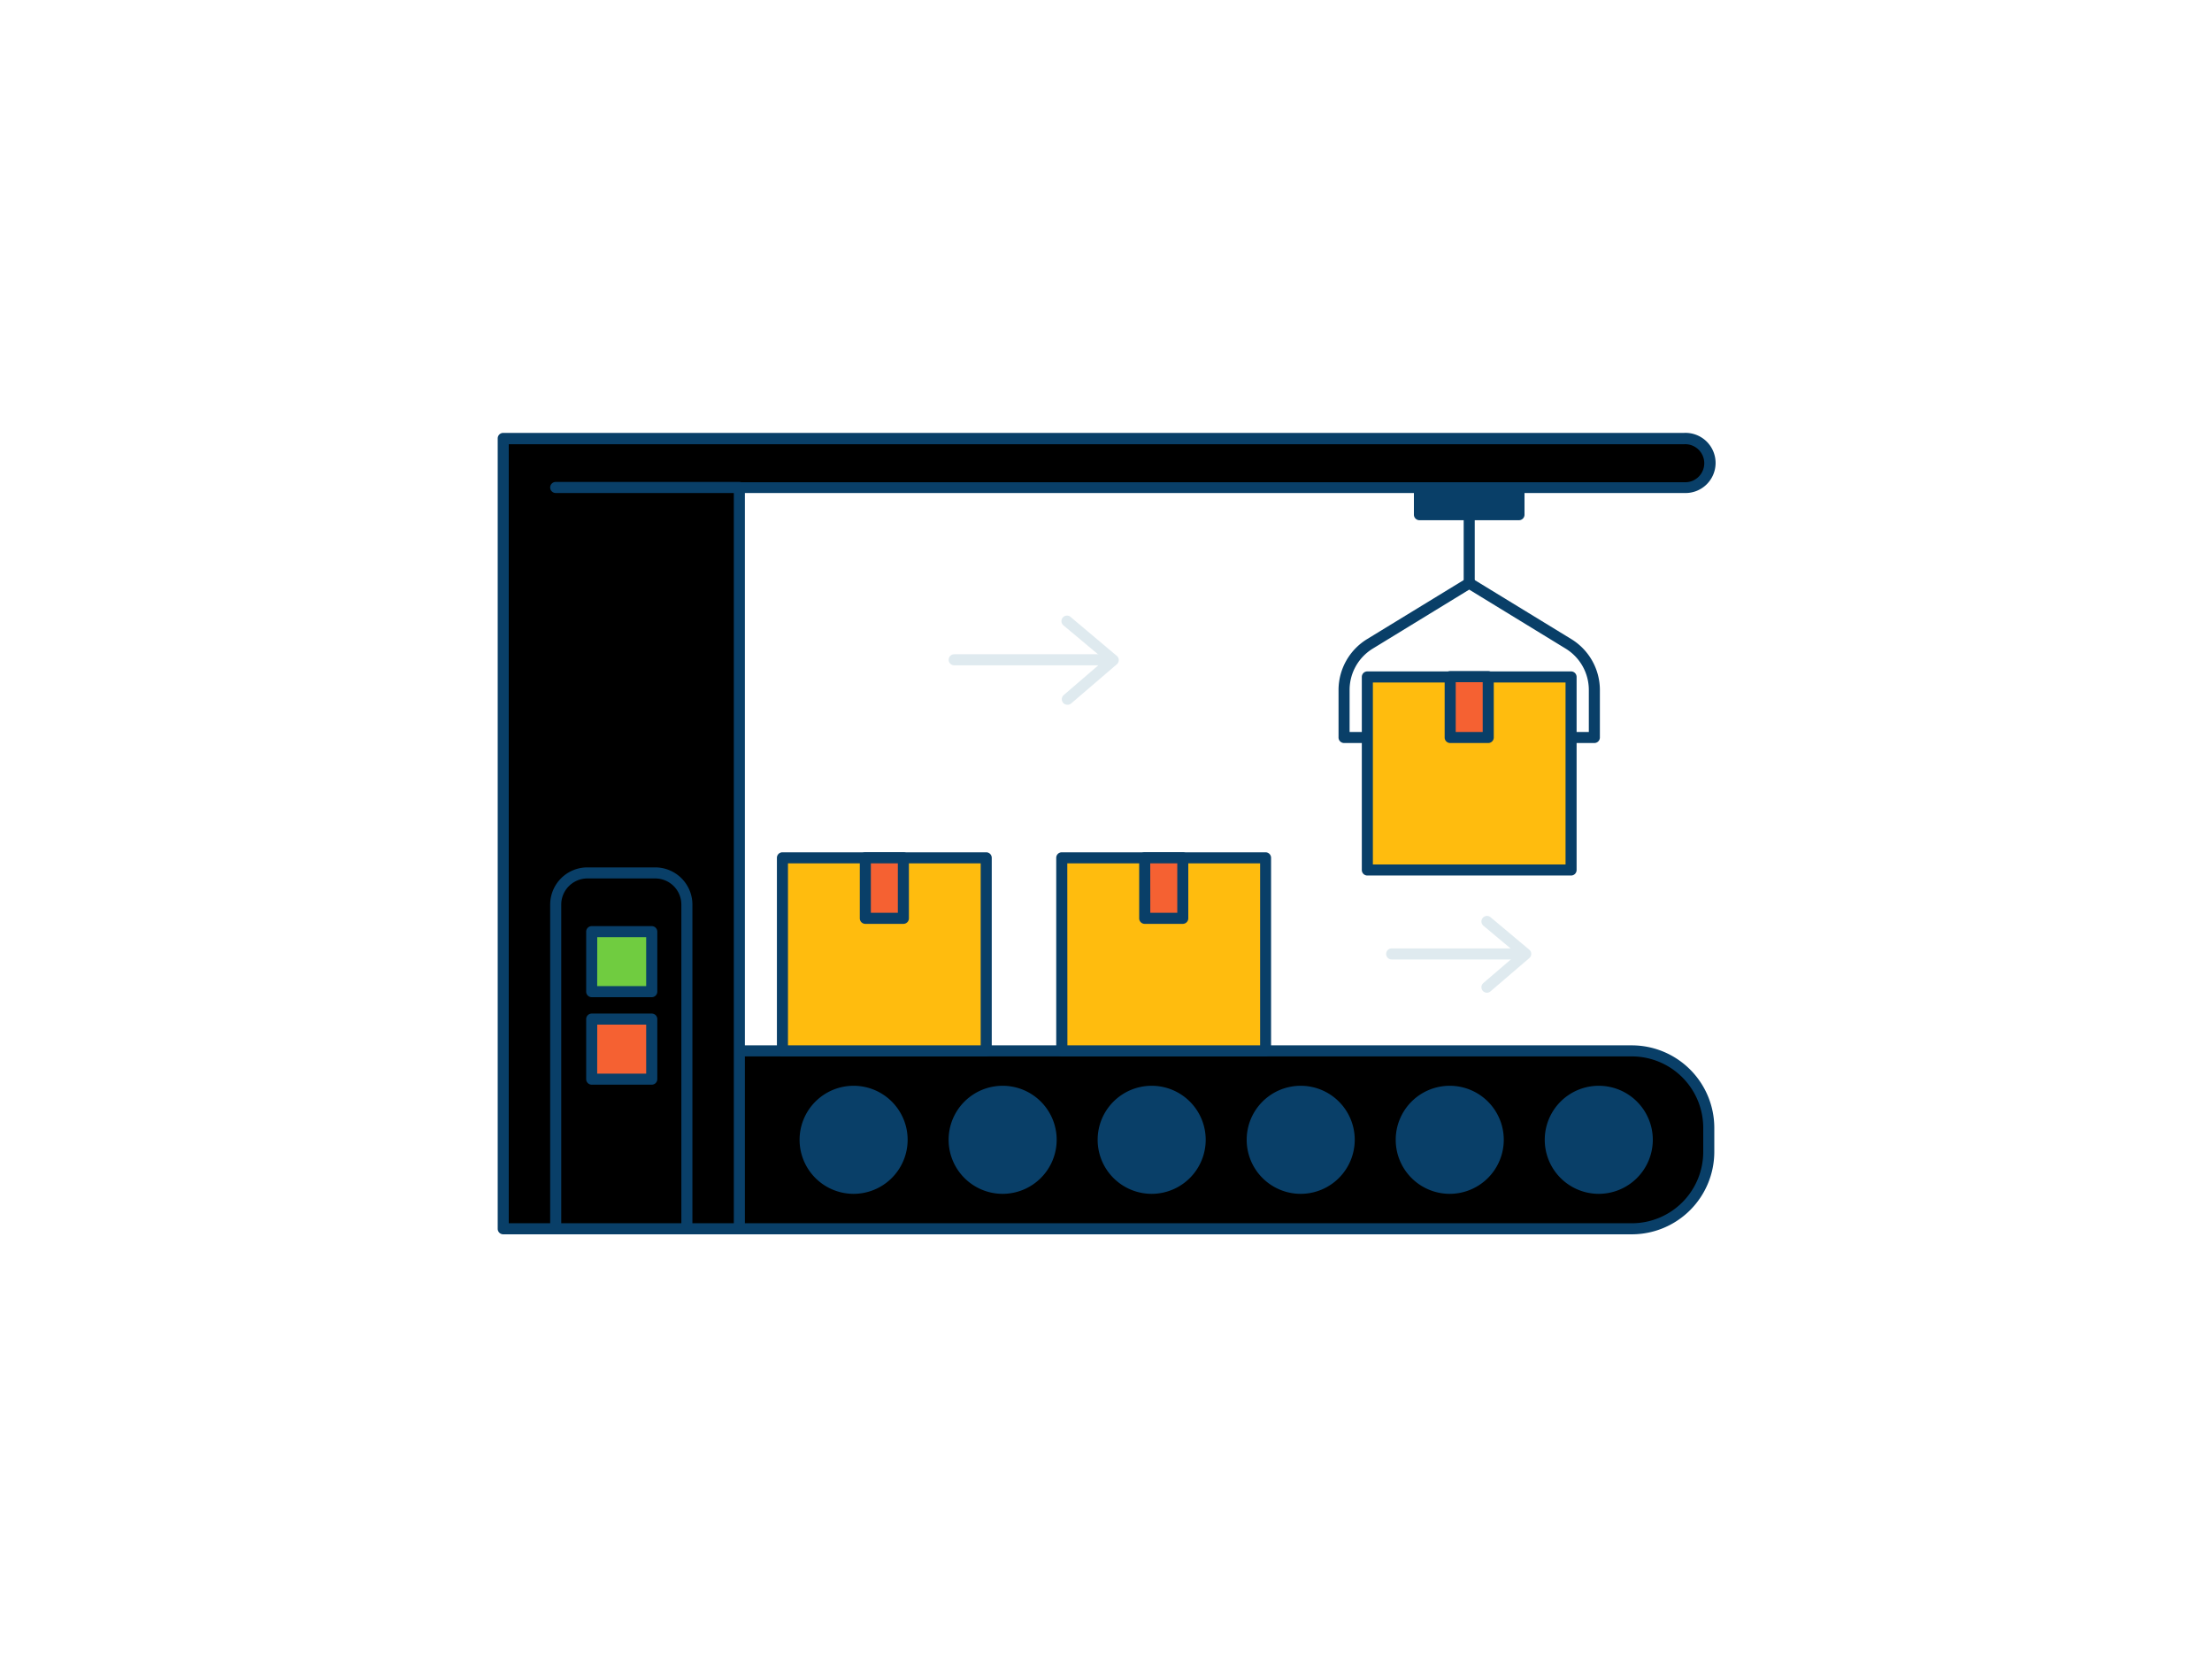 <svg xmlns="http://www.w3.org/2000/svg" viewBox="0 0 400 300" width="406" height="306" class="illustration"><g id="_149_production_outline" data-name="#149_production_outline"><rect x="247.26" y="121.67" width="36.85" height="34.91" fill="#ffbc0e"></rect><path d="M284.1,157.58H247.26a1,1,0,0,1-1-1V121.67a1,1,0,0,1,1-1H284.1a1,1,0,0,1,1,1v34.91A1,1,0,0,1,284.1,157.58Zm-35.84-2H283.1V122.67H248.26Z" fill="#093f68"></path><rect x="262.24" y="121.67" width="6.88" height="10.95" fill="#f56132"></rect><path d="M269.12,133.62h-6.88a1,1,0,0,1-1-1v-11a1,1,0,0,1,1-1h6.88a1,1,0,0,1,1,1v11A1,1,0,0,1,269.12,133.62Zm-5.88-2h4.88v-9h-4.88Z" fill="#093f68"></path><path d="M265.68,105.71a1,1,0,0,1-1-1V90.35a1,1,0,1,1,2,0v14.36A1,1,0,0,1,265.68,105.71Z" fill="#093f68"></path><path d="M288.31,133.62h-3.59a1,1,0,0,1,0-2h2.59V124a8.77,8.77,0,0,0-4.17-7.44l-17.46-10.68-17.46,10.68a8.77,8.77,0,0,0-4.17,7.44v7.62h2.58a1,1,0,0,1,0,2h-3.58a1,1,0,0,1-1-1V124a10.81,10.81,0,0,1,5.13-9.15l18-11a1,1,0,0,1,1,0l18,11a10.81,10.81,0,0,1,5.13,9.15v8.62A1,1,0,0,1,288.31,133.62Z" fill="#093f68"></path><rect x="256.67" y="87.41" width="18.01" height="4.93" fill="#093f68"></rect><path d="M274.68,93.33h-18a1,1,0,0,1-1-1V87.41a1,1,0,0,1,1-1h18a1,1,0,0,1,1,1v4.92A1,1,0,0,1,274.68,93.33Zm-17-2h16V88.41h-16Z" fill="#093f68"></path><rect x="119.79" y="189.29" width="189.21" height="32.17" rx="13.91" fill="#000000"></rect><path d="M295.09,222.46H133.7a14.93,14.93,0,0,1-14.91-14.91V203.2a14.93,14.93,0,0,1,14.91-14.91H295.09A14.93,14.93,0,0,1,310,203.2v4.35A14.93,14.93,0,0,1,295.09,222.46ZM133.7,190.29a12.92,12.92,0,0,0-12.91,12.91v4.35a12.92,12.92,0,0,0,12.91,12.91H295.09A12.92,12.92,0,0,0,308,207.55V203.2a12.92,12.92,0,0,0-12.91-12.91Z" fill="#093f68"></path><circle cx="154.37" cy="205.37" r="8.76" fill="#093f68"></circle><path d="M154.37,215.14a9.77,9.77,0,1,1,9.76-9.77A9.78,9.78,0,0,1,154.37,215.14Zm0-17.53a7.77,7.77,0,1,0,7.76,7.76A7.78,7.78,0,0,0,154.37,197.61Z" fill="#093f68"></path><circle cx="181.32" cy="205.37" r="8.76" fill="#093f68"></circle><path d="M181.32,215.14a9.77,9.77,0,1,1,9.76-9.77A9.78,9.78,0,0,1,181.32,215.14Zm0-17.53a7.77,7.77,0,1,0,7.76,7.76A7.78,7.78,0,0,0,181.32,197.61Z" fill="#093f68"></path><circle cx="208.27" cy="205.37" r="8.76" fill="#093f68"></circle><path d="M208.26,215.14a9.77,9.77,0,1,1,9.77-9.77A9.78,9.78,0,0,1,208.26,215.14Zm0-17.53a7.77,7.77,0,1,0,7.77,7.76A7.77,7.77,0,0,0,208.26,197.61Z" fill="#093f68"></path><circle cx="235.21" cy="205.37" r="8.76" fill="#093f68"></circle><path d="M235.21,215.14a9.77,9.77,0,1,1,9.77-9.77A9.78,9.78,0,0,1,235.21,215.14Zm0-17.53a7.77,7.77,0,1,0,7.77,7.76A7.77,7.77,0,0,0,235.21,197.61Z" fill="#093f68"></path><circle cx="262.16" cy="205.37" r="8.76" fill="#093f68"></circle><path d="M262.16,215.14a9.77,9.77,0,1,1,9.77-9.77A9.78,9.78,0,0,1,262.16,215.14Zm0-17.53a7.77,7.77,0,1,0,7.77,7.76A7.77,7.77,0,0,0,262.16,197.61Z" fill="#093f68"></path><circle cx="289.11" cy="205.37" r="8.76" fill="#093f68"></circle><path d="M289.11,215.14a9.77,9.77,0,1,1,9.77-9.77A9.78,9.78,0,0,1,289.11,215.14Zm0-17.53a7.77,7.77,0,1,0,7.77,7.76A7.77,7.77,0,0,0,289.11,197.61Z" fill="#093f68"></path><rect x="141.49" y="154.38" width="36.85" height="34.91" fill="#ffbc0e"></rect><path d="M178.34,190.29H141.49a1,1,0,0,1-1-1V154.38a1,1,0,0,1,1-1h36.85a1,1,0,0,1,1,1v34.91A1,1,0,0,1,178.34,190.29Zm-35.85-2h34.85V155.38H142.49Z" fill="#093f68"></path><rect x="156.48" y="154.38" width="6.88" height="10.95" fill="#f56132"></rect><path d="M163.36,166.32h-6.88a1,1,0,0,1-1-1V154.38a1,1,0,0,1,1-1h6.88a1,1,0,0,1,1,1v10.94A1,1,0,0,1,163.36,166.32Zm-5.88-2h4.88v-8.94h-4.88Z" fill="#093f68"></path><rect x="192.02" y="154.38" width="36.85" height="34.91" fill="#ffbc0e"></rect><path d="M228.87,190.29H192a1,1,0,0,1-1-1V154.38a1,1,0,0,1,1-1h36.85a1,1,0,0,1,1,1v34.91A1,1,0,0,1,228.87,190.29Zm-35.85-2h34.85V155.38H193Z" fill="#093f68"></path><rect x="207.01" y="154.38" width="6.88" height="10.95" fill="#f56132"></rect><path d="M213.89,166.32H207a1,1,0,0,1-1-1V154.38a1,1,0,0,1,1-1h6.88a1,1,0,0,1,1,1v10.94A1,1,0,0,1,213.89,166.32Zm-5.88-2h4.88v-8.94H208Z" fill="#093f68"></path><path d="M199,119.57H172.55a1,1,0,0,1,0-2H199a1,1,0,1,1,0,2Z" fill="#dfeaef"></path><path d="M193,126.7a1,1,0,0,1-.65-1.75l7.41-6.37-7.4-6.19a1,1,0,1,1,1.28-1.53l8.31,7a1,1,0,0,1,.36.76,1,1,0,0,1-.35.76l-8.31,7.13A1,1,0,0,1,193,126.7Z" fill="#dfeaef"></path><path d="M274,172.76H251.66a1,1,0,1,1,0-2H274a1,1,0,0,1,0,2Z" fill="#dfeaef"></path><path d="M268.89,178.77a1,1,0,0,1-.76-.34,1,1,0,0,1,.11-1.41l6.12-5.25-6.11-5.11a1,1,0,0,1,1.29-1.54l7,5.87a1,1,0,0,1,.36.76,1,1,0,0,1-.35.76l-7,6A.94.94,0,0,1,268.89,178.77Z" fill="#dfeaef"></path><path d="M304.56,78.54H91V221.46h42.7v-134H304.56a4.44,4.44,0,1,0,0-8.87Z" fill="#000000"></path><path d="M133.7,222.46H91a1,1,0,0,1-1-1V78.54a1,1,0,0,1,1-1H304.56a5.44,5.44,0,1,1,0,10.87H134.7V221.46A1,1,0,0,1,133.7,222.46Zm-41.7-2h40.7v-133a1,1,0,0,1,1-1H304.56a3.44,3.44,0,1,0,0-6.87H92Z" fill="#093f68"></path><path d="M106.21,157.11h12.28a5.72,5.72,0,0,1,5.72,5.72v58.62a0,0,0,0,1,0,0H100.49a0,0,0,0,1,0,0V162.84A5.72,5.72,0,0,1,106.21,157.11Z" fill="#000000"></path><path d="M124.21,222.46H100.49a1,1,0,0,1-1-1V162.84a6.73,6.73,0,0,1,6.72-6.73h12.28a6.73,6.73,0,0,1,6.72,6.73v58.62A1,1,0,0,1,124.21,222.46Zm-22.72-2h21.72V162.84a4.72,4.72,0,0,0-4.72-4.73H106.21a4.73,4.73,0,0,0-4.72,4.73Z" fill="#093f68"></path><rect x="106.99" y="167.73" width="10.86" height="10.86" fill="#70cc40"></rect><path d="M117.85,179.58H107a1,1,0,0,1-1-1V167.73a1,1,0,0,1,1-1h10.86a1,1,0,0,1,1,1v10.85A1,1,0,0,1,117.85,179.58Zm-9.86-2h8.86v-8.85H108Z" fill="#093f68"></path><rect x="106.99" y="183.54" width="10.86" height="10.86" fill="#f56132"></rect><path d="M117.85,195.4H107a1,1,0,0,1-1-1V183.54a1,1,0,0,1,1-1h10.86a1,1,0,0,1,1,1V194.4A1,1,0,0,1,117.85,195.4Zm-9.86-2h8.86v-8.86H108Z" fill="#093f68"></path><path d="M133.7,88.41H100.49a1,1,0,1,1,0-2H133.7a1,1,0,0,1,0,2Z" fill="#093f68"></path></g></svg>